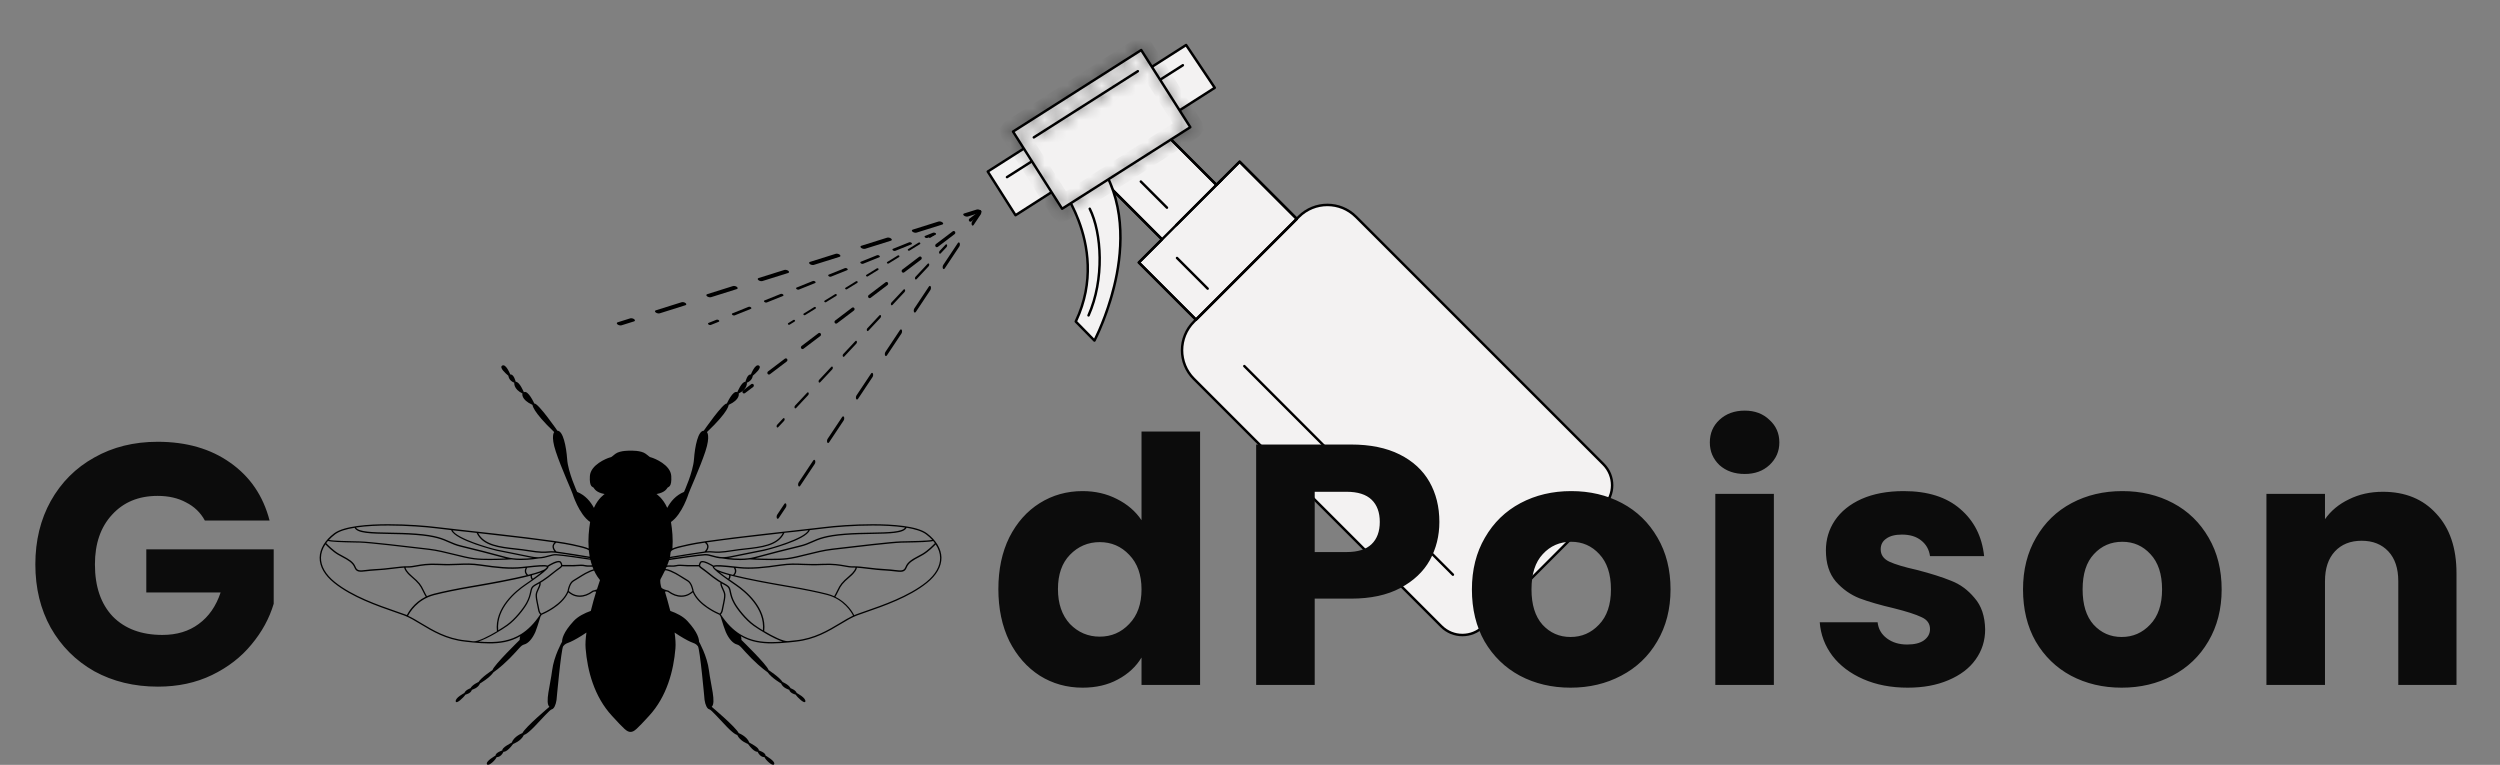 <svg width="219" height="67" viewBox="0 0 219 67" fill="none" xmlns="http://www.w3.org/2000/svg">
<rect x="0" y="0" width="219" height="67" fill="#808080" stroke="none"/>
<path d="M129.948 54.866L140.461 44.353C141.479 43.335 141.479 41.686 140.461 40.668L118.778 18.985C117.398 17.605 115.161 17.605 113.781 18.985L104.58 28.186C103.2 29.566 103.2 31.803 104.58 33.183L126.263 54.866C127.281 55.884 128.93 55.884 129.948 54.866Z" fill="#F3F2F2"/>
<path d="M140.538 44.43L130.025 54.943C128.966 56.001 127.244 56.001 126.186 54.943L104.503 33.26C103.083 31.84 103.083 29.529 104.503 28.109L113.704 18.908C115.124 17.488 117.435 17.488 118.855 18.908L140.538 40.591C141.596 41.65 141.596 43.372 140.538 44.43ZM104.657 28.263C103.322 29.598 103.321 31.771 104.657 33.106L126.34 54.789C127.313 55.763 128.897 55.763 129.871 54.789L140.384 44.276C141.358 43.302 141.358 41.719 140.384 40.745L118.701 19.062C117.366 17.727 115.193 17.727 113.858 19.062L104.657 28.263V28.263Z" fill="black"/>
<path d="M127.351 50.418C127.308 50.461 127.24 50.461 127.197 50.418L108.927 32.148C108.884 32.105 108.884 32.036 108.927 31.994C108.969 31.951 109.038 31.951 109.08 31.994L127.351 50.264C127.393 50.306 127.394 50.375 127.351 50.418Z" fill="black"/>
<path d="M105.951 25.124L110.719 20.356L100.595 10.232L95.827 15L105.951 25.124Z" fill="#F3F2F2"/>
<path d="M110.796 20.433L106.028 25.201C105.985 25.244 105.917 25.244 105.874 25.201L95.75 15.077C95.708 15.035 95.708 14.966 95.75 14.924L100.518 10.156C100.561 10.113 100.629 10.113 100.672 10.156L110.796 20.28C110.839 20.322 110.838 20.391 110.796 20.433ZM105.951 24.97L110.565 20.356L100.595 10.386L95.981 15L105.951 24.97Z" fill="black"/>
<path d="M102.302 18.269C102.26 18.311 102.191 18.311 102.148 18.269L99.861 15.981C99.818 15.939 99.818 15.87 99.861 15.827C99.904 15.785 99.972 15.785 100.015 15.827L102.302 18.115C102.345 18.157 102.345 18.226 102.302 18.269Z" fill="black"/>
<path d="M104.766 28L113.595 19.171L108.592 14.168L99.763 22.997L104.766 28Z" fill="#F3F2F2"/>
<path d="M113.672 19.248L104.843 28.077C104.8 28.12 104.731 28.12 104.689 28.077L99.686 23.074C99.643 23.032 99.643 22.963 99.686 22.92L108.515 14.091C108.557 14.049 108.626 14.049 108.669 14.091L113.672 19.095C113.714 19.137 113.714 19.206 113.672 19.248ZM104.766 27.846L113.441 19.171L108.592 14.322L99.917 22.998L104.766 27.846Z" fill="black"/>
<path d="M107.107 15.807L103.115 19.799C103.072 19.841 103.004 19.841 102.961 19.799C102.919 19.756 102.919 19.688 102.961 19.645L106.953 15.653C106.995 15.611 107.064 15.611 107.107 15.653C107.149 15.696 107.149 15.764 107.107 15.807Z" fill="black"/>
<path d="M113.672 19.248L104.843 28.077C104.8 28.12 104.732 28.12 104.689 28.077L99.686 23.074C99.643 23.031 99.643 22.963 99.686 22.92L101.64 20.967L95.75 15.078C95.708 15.035 95.708 14.966 95.75 14.924L100.518 10.156C100.561 10.113 100.629 10.113 100.672 10.156L106.561 16.045L108.515 14.092C108.557 14.049 108.626 14.049 108.668 14.092L113.671 19.095C113.714 19.137 113.714 19.206 113.672 19.248ZM104.766 27.846L113.441 19.171L108.592 14.322L106.639 16.276C106.596 16.319 106.528 16.319 106.485 16.276L100.595 10.386L95.981 15L101.871 20.89C101.913 20.932 101.913 21.001 101.871 21.043L99.917 22.997L104.766 27.846L104.766 27.846Z" fill="black"/>
<path d="M105.868 25.361C105.826 25.404 105.757 25.404 105.714 25.361L103.031 22.677C102.988 22.635 102.988 22.566 103.031 22.523C103.073 22.481 103.142 22.481 103.184 22.523L105.868 25.207C105.911 25.25 105.911 25.318 105.868 25.361Z" fill="black"/>
<path d="M92.324 15.524C92.324 15.524 97.453 21.436 94.236 28.167L95.873 29.834C95.873 29.834 101.197 19.806 95.58 13.341L92.324 15.524Z" fill="#F3F2F2"/>
<path d="M95.95 29.911C95.934 29.928 95.912 29.938 95.888 29.942C95.854 29.947 95.82 29.935 95.795 29.91L94.159 28.243C94.127 28.21 94.118 28.161 94.138 28.12C95.782 24.68 95.181 21.462 94.388 19.367C93.525 17.09 92.255 15.61 92.242 15.595C92.222 15.572 92.213 15.54 92.217 15.51C92.221 15.479 92.238 15.451 92.264 15.434L95.52 13.251C95.566 13.22 95.627 13.228 95.663 13.27C98.593 16.642 98.519 20.984 97.941 24.032C97.316 27.326 95.983 29.86 95.97 29.885C95.964 29.895 95.957 29.904 95.95 29.911ZM94.367 28.145L95.844 29.65C96.122 29.089 97.189 26.822 97.727 23.986C98.29 21.009 98.368 16.78 95.56 13.486L92.484 15.548C92.778 15.912 93.836 17.301 94.588 19.283C95.393 21.404 96.004 24.659 94.367 28.145Z" fill="black"/>
<path d="M95.432 27.707C95.401 27.738 95.353 27.748 95.311 27.729C95.256 27.705 95.231 27.641 95.256 27.586C96.651 24.462 96.406 20.428 95.363 18.333C95.336 18.279 95.358 18.214 95.412 18.187C95.466 18.16 95.531 18.182 95.558 18.236C96.624 20.376 96.876 24.492 95.455 27.674C95.448 27.686 95.441 27.697 95.432 27.707Z" fill="black"/>
<path d="M88.96 18.852L106.413 7.69L103.903 3.943L86.528 15.029L88.96 18.852Z" fill="#F3F2F2"/>
<path d="M106.49 7.767C106.484 7.773 106.478 7.778 106.472 7.782L89.019 18.945C88.995 18.96 88.965 18.965 88.937 18.959C88.909 18.953 88.884 18.935 88.869 18.911L86.436 15.087C86.405 15.036 86.42 14.97 86.47 14.937L103.845 3.851C103.895 3.819 103.962 3.833 103.995 3.882L106.504 7.629C106.52 7.654 106.526 7.683 106.52 7.712C106.515 7.733 106.505 7.752 106.49 7.767ZM88.993 18.702L106.26 7.658L103.872 4.092L86.678 15.062L88.993 18.702Z" fill="black"/>
<path d="M103.696 5.793C103.69 5.798 103.684 5.803 103.677 5.808L88.271 15.609C88.22 15.642 88.153 15.627 88.12 15.575C88.088 15.524 88.104 15.458 88.154 15.425L103.56 5.624C103.611 5.591 103.679 5.607 103.711 5.658C103.739 5.702 103.731 5.758 103.696 5.793Z" fill="black"/>
<path d="M93.034 18.283L104.264 11.14L99.965 4.381L88.735 11.525L93.034 18.283Z" fill="#F3F2F2"/>
<mask id="path-19-inside-1_108_816" fill="white">
<path d="M104.347 11.219C104.341 11.225 104.335 11.23 104.328 11.234L93.099 18.378C93.075 18.393 93.045 18.398 93.017 18.392C92.989 18.386 92.964 18.369 92.949 18.344L88.65 11.586C88.634 11.562 88.629 11.532 88.635 11.504C88.641 11.476 88.659 11.451 88.683 11.436L99.912 4.292C99.963 4.26 100.03 4.275 100.062 4.326L104.362 11.084C104.39 11.128 104.382 11.184 104.347 11.219ZM93.074 18.136L104.119 11.109L99.936 4.535L88.891 11.562L93.074 18.136Z"/>
</mask>
<path d="M104.347 11.219C104.341 11.225 104.335 11.23 104.328 11.234L93.099 18.378C93.075 18.393 93.045 18.398 93.017 18.392C92.989 18.386 92.964 18.369 92.949 18.344L88.65 11.586C88.634 11.562 88.629 11.532 88.635 11.504C88.641 11.476 88.659 11.451 88.683 11.436L99.912 4.292C99.963 4.26 100.03 4.275 100.062 4.326L104.362 11.084C104.39 11.128 104.382 11.184 104.347 11.219ZM93.074 18.136L104.119 11.109L99.936 4.535L88.891 11.562L93.074 18.136Z" fill="black"/>
<path d="M104.328 11.234L104.865 12.078L104.879 12.069L104.893 12.06L104.328 11.234ZM93.099 18.378L93.631 19.224L93.636 19.222L93.099 18.378ZM93.017 18.392L93.237 17.417L93.017 18.392ZM92.949 18.344L93.796 17.812L93.793 17.808L92.949 18.344ZM88.65 11.586L87.803 12.118L87.806 12.123L88.65 11.586ZM88.683 11.436L89.215 12.282L89.22 12.279L88.683 11.436ZM99.912 4.292L100.449 5.136L100.452 5.134L99.912 4.292ZM100.062 4.326L99.216 4.859L99.219 4.862L100.062 4.326ZM104.362 11.084L105.206 10.548L105.205 10.547L104.362 11.084ZM93.074 18.136L92.23 18.673L92.767 19.516L93.611 18.98L93.074 18.136ZM104.119 11.109L104.656 11.953L105.5 11.416L104.963 10.572L104.119 11.109ZM99.936 4.535L100.78 3.998L100.243 3.154L99.4 3.691L99.936 4.535ZM88.891 11.562L88.355 10.718L87.511 11.255L88.048 12.098L88.891 11.562ZM103.64 10.512C103.692 10.46 103.738 10.426 103.763 10.409L104.893 12.06C104.931 12.033 104.991 11.989 105.054 11.926L103.64 10.512ZM103.791 10.39L92.562 17.534L93.636 19.222L104.865 12.078L103.791 10.39ZM92.567 17.531C92.762 17.409 93.002 17.364 93.237 17.417L92.797 19.368C93.088 19.433 93.387 19.378 93.631 19.224L92.567 17.531ZM93.237 17.417C93.461 17.467 93.665 17.605 93.796 17.812L92.102 18.877C92.263 19.133 92.517 19.305 92.797 19.368L93.237 17.417ZM93.793 17.808L89.493 11.049L87.806 12.123L92.105 18.881L93.793 17.808ZM89.496 11.054C89.619 11.249 89.664 11.489 89.611 11.723L87.66 11.284C87.594 11.575 87.649 11.874 87.803 12.118L89.496 11.054ZM89.611 11.723C89.56 11.948 89.423 12.152 89.215 12.282L88.151 10.589C87.895 10.75 87.723 11.004 87.66 11.284L89.611 11.723ZM89.22 12.279L100.449 5.136L99.375 3.448L88.146 10.592L89.22 12.279ZM100.452 5.134C100.034 5.402 99.48 5.277 99.216 4.859L100.908 3.792C100.581 3.272 99.891 3.117 99.372 3.45L100.452 5.134ZM99.219 4.862L103.518 11.621L105.205 10.547L100.906 3.789L99.219 4.862ZM103.517 11.62C103.287 11.257 103.354 10.798 103.64 10.512L105.054 11.926C105.41 11.57 105.493 10.999 105.206 10.548L103.517 11.62ZM93.611 18.98L104.656 11.953L103.582 10.265L92.537 17.292L93.611 18.98ZM104.963 10.572L100.78 3.998L99.093 5.071L103.275 11.646L104.963 10.572ZM99.4 3.691L88.355 10.718L89.428 12.405L100.473 5.378L99.4 3.691ZM88.048 12.098L92.23 18.673L93.918 17.599L89.735 11.025L88.048 12.098Z" fill="black" mask="url(#path-19-inside-1_108_816)"/>
<mask id="path-21-inside-2_108_816" fill="white">
<path d="M99.753 6.313C99.748 6.319 99.741 6.324 99.735 6.328L90.62 12.127C90.57 12.159 90.502 12.145 90.47 12.094C90.438 12.042 90.454 11.976 90.504 11.943L99.618 6.144C99.669 6.112 99.736 6.127 99.768 6.178C99.796 6.222 99.788 6.278 99.753 6.313Z"/>
</mask>
<path d="M99.753 6.313C99.748 6.319 99.741 6.324 99.735 6.328L90.62 12.127C90.57 12.159 90.502 12.145 90.47 12.094C90.438 12.042 90.454 11.976 90.504 11.943L99.618 6.144C99.669 6.112 99.736 6.127 99.768 6.178C99.796 6.222 99.788 6.278 99.753 6.313Z" fill="black"/>
<path d="M99.735 6.328L100.808 8.016L100.836 7.998L100.864 7.979L99.735 6.328ZM90.62 12.127L89.547 10.44L89.541 10.444L90.62 12.127ZM90.504 11.943L89.43 10.256L89.413 10.266L89.397 10.277L90.504 11.943ZM99.618 6.144L100.692 7.832L100.698 7.828L99.618 6.144ZM99.768 6.178L98.076 7.244L98.078 7.246L99.768 6.178ZM98.339 4.899C98.449 4.789 98.548 4.717 98.605 4.678L100.864 7.979C100.934 7.931 101.047 7.848 101.167 7.728L98.339 4.899ZM98.661 4.641L89.547 10.44L91.694 13.815L100.808 8.016L98.661 4.641ZM89.541 10.444C90.426 9.876 91.603 10.14 92.162 11.027L88.778 13.16C89.402 14.149 90.713 14.444 91.7 13.81L89.541 10.444ZM92.162 11.027C92.734 11.935 92.424 13.068 91.61 13.609L89.397 10.277C88.483 10.884 88.141 12.15 88.778 13.16L92.162 11.027ZM91.577 13.631L100.692 7.832L98.544 4.457L89.43 10.256L91.577 13.631ZM100.698 7.828C99.812 8.396 98.635 8.132 98.076 7.244L101.46 5.112C100.837 4.122 99.525 3.828 98.538 4.461L100.698 7.828ZM98.078 7.246C97.596 6.484 97.726 5.512 98.339 4.899L101.167 7.728C101.851 7.044 101.996 5.959 101.459 5.109L98.078 7.246Z" fill="black" mask="url(#path-21-inside-2_108_816)"/>
<path d="M55.619 28.087C55.611 28.116 55.586 28.139 55.542 28.153L54.449 28.496C54.348 28.528 54.191 28.495 54.098 28.422C54.005 28.349 54.011 28.264 54.111 28.232L55.204 27.889C55.305 27.858 55.462 27.891 55.555 27.964C55.608 28.006 55.629 28.05 55.619 28.087Z" fill="black"/>
<path d="M82.622 19.604C82.614 19.633 82.588 19.657 82.545 19.67L80.295 20.377C80.195 20.409 80.037 20.376 79.944 20.303C79.851 20.23 79.858 20.145 79.958 20.114L82.208 19.407C82.309 19.375 82.466 19.408 82.559 19.481C82.611 19.522 82.632 19.567 82.622 19.604ZM78.121 21.019C78.114 21.047 78.088 21.071 78.044 21.085L75.794 21.792C75.693 21.823 75.536 21.79 75.443 21.717C75.35 21.644 75.355 21.56 75.457 21.528L77.708 20.821C77.809 20.789 77.966 20.822 78.059 20.896C78.11 20.936 78.132 20.981 78.121 21.019ZM73.62 22.432C73.612 22.46 73.587 22.484 73.543 22.498L71.292 23.205C71.192 23.237 71.035 23.203 70.942 23.13C70.849 23.057 70.854 22.973 70.956 22.941L73.207 22.234C73.307 22.203 73.465 22.236 73.557 22.309C73.61 22.35 73.63 22.395 73.62 22.432ZM69.12 23.846C69.112 23.875 69.086 23.898 69.043 23.912L66.792 24.619C66.691 24.651 66.534 24.618 66.441 24.544C66.348 24.471 66.354 24.387 66.456 24.355L68.706 23.648C68.807 23.617 68.964 23.65 69.057 23.723C69.109 23.764 69.13 23.809 69.12 23.846ZM64.619 25.259C64.612 25.288 64.586 25.311 64.543 25.325L62.292 26.032C62.191 26.064 62.034 26.031 61.941 25.958C61.848 25.885 61.854 25.8 61.954 25.768L64.204 25.061C64.305 25.03 64.462 25.063 64.555 25.136C64.608 25.178 64.629 25.223 64.619 25.259ZM60.119 26.674C60.111 26.702 60.086 26.726 60.042 26.739L57.793 27.447C57.692 27.478 57.535 27.445 57.442 27.372C57.349 27.299 57.354 27.214 57.455 27.183L59.706 26.476C59.806 26.444 59.963 26.477 60.056 26.55C60.108 26.591 60.129 26.637 60.119 26.674Z" fill="black"/>
<path d="M85.966 18.555C85.958 18.583 85.932 18.607 85.889 18.621L84.796 18.964C84.695 18.996 84.538 18.962 84.445 18.889C84.352 18.816 84.357 18.732 84.459 18.7L85.552 18.357C85.653 18.325 85.81 18.358 85.903 18.432C85.955 18.472 85.976 18.517 85.966 18.555Z" fill="black"/>
<path d="M68.884 44.327C68.875 44.375 68.859 44.421 68.834 44.458L68.219 45.383C68.162 45.468 68.087 45.469 68.051 45.385C68.015 45.301 68.031 45.163 68.088 45.078L68.703 44.154C68.76 44.068 68.835 44.067 68.871 44.151C68.891 44.2 68.895 44.264 68.884 44.327Z" fill="black"/>
<path d="M84.08 21.472C84.072 21.52 84.055 21.566 84.03 21.603L82.764 23.508C82.707 23.593 82.632 23.594 82.596 23.51C82.56 23.426 82.577 23.289 82.633 23.203L83.9 21.299C83.957 21.213 84.032 21.212 84.068 21.297C84.088 21.344 84.091 21.409 84.08 21.472ZM81.547 25.281C81.539 25.33 81.522 25.376 81.497 25.414L80.231 27.319C80.174 27.404 80.099 27.405 80.063 27.32C80.027 27.235 80.043 27.099 80.101 27.013L81.367 25.108C81.424 25.023 81.499 25.022 81.535 25.107C81.555 25.154 81.559 25.218 81.547 25.281ZM79.014 29.09C79.006 29.138 78.989 29.184 78.964 29.222L77.698 31.127C77.641 31.212 77.566 31.213 77.53 31.128C77.494 31.044 77.51 30.908 77.568 30.822L78.834 28.917C78.891 28.832 78.966 28.831 79.002 28.916C79.022 28.963 79.025 29.027 79.014 29.09ZM76.482 32.9C76.473 32.948 76.456 32.994 76.432 33.032L75.165 34.937C75.108 35.022 75.033 35.023 74.997 34.938C74.961 34.854 74.978 34.717 75.035 34.631L76.302 32.726C76.358 32.641 76.433 32.64 76.469 32.725C76.489 32.772 76.493 32.837 76.482 32.9ZM73.949 36.708C73.941 36.757 73.924 36.803 73.899 36.84L72.633 38.744C72.576 38.83 72.501 38.831 72.465 38.747C72.429 38.662 72.445 38.525 72.502 38.44L73.768 36.535C73.825 36.45 73.9 36.449 73.936 36.533C73.957 36.582 73.96 36.646 73.949 36.708ZM71.416 40.518C71.408 40.566 71.391 40.612 71.366 40.649L70.1 42.554C70.044 42.639 69.969 42.64 69.933 42.556C69.897 42.472 69.913 42.335 69.97 42.249L71.236 40.345C71.293 40.26 71.368 40.258 71.404 40.343C71.424 40.39 71.427 40.455 71.416 40.518Z" fill="black"/>
<path d="M85.962 18.642C85.953 18.691 85.936 18.737 85.912 18.775L85.297 19.7C85.24 19.785 85.165 19.786 85.129 19.701C85.093 19.617 85.109 19.48 85.167 19.394L85.782 18.469C85.838 18.384 85.914 18.383 85.95 18.468C85.969 18.515 85.973 18.58 85.962 18.642Z" fill="black"/>
<path d="M66.033 33.812C66.024 33.846 66.005 33.875 65.977 33.897L65.263 34.438C65.197 34.488 65.106 34.474 65.06 34.407C65.014 34.339 65.03 34.244 65.096 34.194L65.81 33.652C65.876 33.602 65.967 33.617 66.013 33.684C66.038 33.723 66.045 33.77 66.033 33.812Z" fill="black"/>
<path d="M83.681 20.425C83.672 20.458 83.653 20.488 83.624 20.51L82.154 21.626C82.088 21.675 81.998 21.661 81.952 21.594C81.906 21.526 81.922 21.431 81.987 21.381L83.458 20.265C83.524 20.215 83.615 20.23 83.661 20.297C83.686 20.335 83.692 20.383 83.681 20.425ZM80.739 22.657C80.731 22.69 80.712 22.72 80.683 22.742L79.212 23.858C79.146 23.907 79.056 23.893 79.01 23.825C78.964 23.758 78.98 23.663 79.046 23.613L80.517 22.497C80.583 22.447 80.674 22.461 80.719 22.529C80.745 22.567 80.751 22.613 80.739 22.657ZM77.798 24.887C77.789 24.921 77.77 24.95 77.741 24.973L76.27 26.088C76.205 26.138 76.114 26.124 76.068 26.056C76.022 25.988 76.038 25.894 76.105 25.843L77.575 24.728C77.641 24.678 77.732 24.692 77.778 24.76C77.803 24.798 77.809 24.845 77.798 24.887ZM74.856 27.119C74.848 27.152 74.829 27.182 74.8 27.204L73.329 28.32C73.263 28.37 73.173 28.356 73.127 28.288C73.081 28.22 73.097 28.125 73.163 28.075L74.634 26.959C74.7 26.909 74.791 26.923 74.836 26.992C74.862 27.029 74.868 27.076 74.856 27.119ZM71.915 29.35C71.907 29.383 71.888 29.413 71.859 29.434L70.388 30.55C70.323 30.6 70.232 30.586 70.186 30.518C70.14 30.451 70.156 30.355 70.222 30.306L71.692 29.19C71.758 29.14 71.848 29.154 71.894 29.221C71.921 29.261 71.927 29.307 71.915 29.35ZM68.974 31.581C68.965 31.615 68.946 31.644 68.918 31.666L67.448 32.782C67.382 32.832 67.291 32.818 67.245 32.75C67.199 32.683 67.215 32.587 67.281 32.537L68.752 31.422C68.818 31.372 68.908 31.386 68.954 31.453C68.98 31.491 68.986 31.539 68.974 31.581Z" fill="black"/>
<path d="M85.866 18.768C85.857 18.801 85.838 18.831 85.81 18.853L85.095 19.395C85.029 19.445 84.939 19.43 84.893 19.362C84.847 19.295 84.863 19.2 84.929 19.15L85.644 18.608C85.709 18.558 85.8 18.572 85.846 18.64C85.871 18.678 85.877 18.725 85.866 18.768Z" fill="black"/>
<path d="M68.729 36.789C68.721 36.82 68.706 36.848 68.686 36.87L68.173 37.418C68.126 37.469 68.067 37.462 68.041 37.404C68.016 37.346 68.033 37.257 68.081 37.207L68.593 36.658C68.64 36.608 68.699 36.614 68.725 36.673C68.739 36.706 68.74 36.749 68.729 36.789Z" fill="black"/>
<path d="M81.394 23.242C81.386 23.273 81.371 23.301 81.351 23.323L80.296 24.452C80.249 24.503 80.189 24.497 80.164 24.438C80.138 24.38 80.156 24.291 80.203 24.241L81.259 23.112C81.306 23.061 81.365 23.067 81.391 23.126C81.404 23.159 81.405 23.202 81.394 23.242ZM79.284 25.5C79.275 25.531 79.26 25.559 79.24 25.582L78.184 26.711C78.137 26.761 78.078 26.755 78.053 26.696C78.027 26.638 78.044 26.55 78.092 26.499L79.148 25.37C79.195 25.319 79.254 25.326 79.279 25.385C79.294 25.417 79.294 25.459 79.284 25.5ZM77.172 27.757C77.164 27.788 77.149 27.817 77.129 27.839L76.073 28.968C76.026 29.019 75.967 29.013 75.942 28.953C75.916 28.895 75.933 28.807 75.981 28.756L77.037 27.627C77.084 27.577 77.143 27.583 77.168 27.642C77.183 27.675 77.183 27.717 77.172 27.757ZM75.061 30.015C75.053 30.046 75.038 30.075 75.018 30.098L73.962 31.227C73.915 31.277 73.856 31.271 73.831 31.212C73.805 31.153 73.822 31.065 73.87 31.014L74.926 29.885C74.973 29.835 75.032 29.841 75.057 29.9C75.072 29.933 75.072 29.976 75.061 30.015ZM72.951 32.273C72.942 32.304 72.928 32.333 72.907 32.355L71.852 33.483C71.804 33.534 71.745 33.528 71.72 33.469C71.694 33.411 71.712 33.322 71.759 33.272L72.814 32.143C72.861 32.092 72.92 32.099 72.946 32.157C72.96 32.191 72.961 32.233 72.951 32.273ZM70.84 34.531C70.831 34.562 70.817 34.591 70.796 34.613L69.741 35.742C69.694 35.792 69.635 35.786 69.609 35.728C69.584 35.669 69.601 35.581 69.648 35.53L70.704 34.401C70.751 34.351 70.81 34.357 70.836 34.415C70.85 34.448 70.85 34.491 70.84 34.531Z" fill="black"/>
<path d="M82.963 21.564C82.955 21.595 82.94 21.624 82.919 21.646L82.407 22.194C82.359 22.245 82.3 22.238 82.275 22.179C82.25 22.121 82.267 22.033 82.315 21.982L82.827 21.434C82.875 21.384 82.934 21.39 82.959 21.449C82.973 21.481 82.974 21.524 82.963 21.564Z" fill="black"/>
<path d="M63.007 28.14C63.002 28.161 62.985 28.178 62.958 28.189L62.275 28.464C62.212 28.489 62.116 28.47 62.061 28.42C62.005 28.371 62.011 28.31 62.074 28.285L62.757 28.011C62.82 27.985 62.916 28.005 62.971 28.054C63.003 28.082 63.014 28.114 63.007 28.14Z" fill="black"/>
<path d="M79.885 21.358C79.879 21.379 79.863 21.396 79.836 21.407L78.43 21.973C78.367 21.998 78.271 21.978 78.216 21.929C78.16 21.88 78.167 21.819 78.229 21.794L79.636 21.229C79.698 21.203 79.794 21.223 79.85 21.272C79.88 21.3 79.892 21.331 79.885 21.358ZM77.072 22.489C77.067 22.509 77.05 22.527 77.023 22.538L75.616 23.103C75.553 23.129 75.457 23.109 75.402 23.06C75.347 23.01 75.352 22.95 75.416 22.925L76.823 22.359C76.886 22.334 76.981 22.353 77.037 22.403C77.068 22.43 77.079 22.462 77.072 22.489ZM74.259 23.619C74.253 23.639 74.237 23.657 74.209 23.668L72.802 24.233C72.74 24.259 72.644 24.239 72.588 24.19C72.533 24.14 72.539 24.08 72.602 24.055L74.009 23.489C74.072 23.464 74.168 23.483 74.223 23.533C74.255 23.561 74.266 23.592 74.259 23.619ZM71.446 24.749C71.44 24.77 71.424 24.787 71.396 24.799L69.99 25.364C69.927 25.389 69.831 25.37 69.775 25.32C69.72 25.271 69.726 25.211 69.789 25.185L71.196 24.62C71.259 24.595 71.355 24.614 71.41 24.664C71.441 24.691 71.453 24.723 71.446 24.749ZM68.633 25.88C68.627 25.9 68.611 25.918 68.584 25.929L67.177 26.494C67.114 26.519 67.018 26.5 66.963 26.45C66.907 26.401 66.913 26.34 66.976 26.315L68.382 25.75C68.445 25.725 68.541 25.744 68.596 25.793C68.628 25.822 68.64 25.853 68.633 25.88ZM65.82 27.01C65.814 27.031 65.798 27.048 65.771 27.059L64.365 27.625C64.302 27.65 64.206 27.631 64.15 27.581C64.095 27.532 64.101 27.471 64.164 27.446L65.57 26.881C65.633 26.855 65.729 26.875 65.785 26.924C65.815 26.952 65.827 26.984 65.82 27.01Z" fill="black"/>
<path d="M81.975 20.518C81.97 20.539 81.953 20.556 81.926 20.567L81.243 20.842C81.18 20.867 81.084 20.848 81.029 20.798C80.973 20.749 80.979 20.689 81.043 20.663L81.726 20.389C81.789 20.363 81.885 20.383 81.94 20.433C81.971 20.46 81.982 20.491 81.975 20.518Z" fill="black"/>
<path d="M69.647 28.122C69.643 28.14 69.631 28.155 69.614 28.166L69.169 28.441C69.129 28.466 69.07 28.456 69.038 28.417C69.007 28.379 69.014 28.328 69.055 28.303L69.499 28.029C69.54 28.003 69.599 28.014 69.63 28.052C69.648 28.073 69.653 28.099 69.647 28.122Z" fill="black"/>
<path d="M80.62 21.345C80.615 21.362 80.604 21.378 80.586 21.389L79.672 21.954C79.631 21.979 79.572 21.969 79.541 21.931C79.509 21.893 79.517 21.841 79.558 21.816L80.472 21.251C80.513 21.226 80.572 21.236 80.603 21.274C80.621 21.296 80.626 21.322 80.62 21.345ZM78.791 22.474C78.786 22.492 78.775 22.508 78.757 22.519L77.843 23.084C77.802 23.109 77.743 23.099 77.712 23.061C77.68 23.022 77.688 22.971 77.729 22.946L78.644 22.381C78.684 22.356 78.743 22.366 78.775 22.404C78.792 22.426 78.797 22.451 78.791 22.474ZM76.962 23.604C76.957 23.621 76.946 23.637 76.928 23.648L76.014 24.213C75.973 24.238 75.914 24.228 75.883 24.19C75.851 24.152 75.859 24.101 75.9 24.075L76.814 23.51C76.855 23.485 76.914 23.495 76.945 23.534C76.963 23.555 76.968 23.581 76.962 23.604ZM75.133 24.733C75.129 24.751 75.117 24.767 75.1 24.778L74.185 25.343C74.144 25.368 74.085 25.358 74.054 25.32C74.022 25.282 74.03 25.23 74.071 25.205L74.986 24.64C75.026 24.615 75.085 24.625 75.117 24.663C75.134 24.685 75.139 24.711 75.133 24.733ZM73.305 25.863C73.3 25.881 73.289 25.896 73.271 25.907L72.356 26.472C72.315 26.497 72.257 26.487 72.225 26.449C72.194 26.411 72.201 26.36 72.242 26.334L73.156 25.769C73.197 25.744 73.256 25.754 73.287 25.792C73.305 25.814 73.311 25.84 73.305 25.863ZM71.476 26.993C71.471 27.01 71.46 27.026 71.442 27.037L70.528 27.602C70.487 27.627 70.428 27.617 70.397 27.579C70.365 27.541 70.373 27.489 70.414 27.464L71.328 26.899C71.369 26.874 71.428 26.884 71.459 26.922C71.477 26.944 71.482 26.97 71.476 26.993Z" fill="black"/>
<path d="M81.979 20.505C81.974 20.523 81.963 20.539 81.945 20.55L81.501 20.824C81.46 20.85 81.401 20.839 81.37 20.801C81.338 20.763 81.345 20.712 81.387 20.686L81.831 20.412C81.872 20.387 81.931 20.397 81.962 20.436C81.98 20.457 81.985 20.483 81.979 20.505Z" fill="black"/>
<path d="M17.946 45.6C17.566 44.9 17.016 44.37 16.296 44.01C15.596 43.63 14.766 43.44 13.806 43.44C12.146 43.44 10.816 43.99 9.816 45.09C8.816 46.17 8.316 47.62 8.316 49.44C8.316 51.38 8.836 52.9 9.876 54C10.936 55.08 12.386 55.62 14.226 55.62C15.486 55.62 16.546 55.3 17.406 54.66C18.286 54.02 18.926 53.1 19.326 51.9H12.816V48.12H23.976V52.89C23.596 54.17 22.946 55.36 22.026 56.46C21.126 57.56 19.976 58.45 18.576 59.13C17.176 59.81 15.596 60.15 13.836 60.15C11.756 60.15 9.896 59.7 8.256 58.8C6.636 57.88 5.366 56.61 4.446 54.99C3.546 53.37 3.096 51.52 3.096 49.44C3.096 47.36 3.546 45.51 4.446 43.89C5.366 42.25 6.636 40.98 8.256 40.08C9.876 39.16 11.726 38.7 13.806 38.7C16.326 38.7 18.446 39.31 20.166 40.53C21.906 41.75 23.056 43.44 23.616 45.6H17.946ZM87.457 51.6C87.457 49.88 87.777 48.37 88.417 47.07C89.077 45.77 89.967 44.77 91.087 44.07C92.207 43.37 93.457 43.02 94.837 43.02C95.937 43.02 96.937 43.25 97.837 43.71C98.757 44.17 99.477 44.79 99.997 45.57V37.8H105.127V60H99.997V57.6C99.517 58.4 98.827 59.04 97.927 59.52C97.047 60 96.017 60.24 94.837 60.24C93.457 60.24 92.207 59.89 91.087 59.19C89.967 58.47 89.077 57.46 88.417 56.16C87.777 54.84 87.457 53.32 87.457 51.6ZM99.997 51.63C99.997 50.35 99.637 49.34 98.917 48.6C98.217 47.86 97.357 47.49 96.337 47.49C95.317 47.49 94.447 47.86 93.727 48.6C93.027 49.32 92.677 50.32 92.677 51.6C92.677 52.88 93.027 53.9 93.727 54.66C94.447 55.4 95.317 55.77 96.337 55.77C97.357 55.77 98.217 55.4 98.917 54.66C99.637 53.92 99.997 52.91 99.997 51.63ZM126.089 45.72C126.089 46.94 125.809 48.06 125.249 49.08C124.689 50.08 123.829 50.89 122.669 51.51C121.509 52.13 120.069 52.44 118.349 52.44H115.169V60H110.039V38.94H118.349C120.029 38.94 121.449 39.23 122.609 39.81C123.769 40.39 124.639 41.19 125.219 42.21C125.799 43.23 126.089 44.4 126.089 45.72ZM117.959 48.36C118.939 48.36 119.669 48.13 120.149 47.67C120.629 47.21 120.869 46.56 120.869 45.72C120.869 44.88 120.629 44.23 120.149 43.77C119.669 43.31 118.939 43.08 117.959 43.08H115.169V48.36H117.959ZM137.579 60.24C135.939 60.24 134.459 59.89 133.139 59.19C131.839 58.49 130.809 57.49 130.049 56.19C129.309 54.89 128.939 53.37 128.939 51.63C128.939 49.91 129.319 48.4 130.079 47.1C130.839 45.78 131.879 44.77 133.199 44.07C134.519 43.37 135.999 43.02 137.639 43.02C139.279 43.02 140.759 43.37 142.079 44.07C143.399 44.77 144.439 45.78 145.199 47.1C145.959 48.4 146.339 49.91 146.339 51.63C146.339 53.35 145.949 54.87 145.169 56.19C144.409 57.49 143.359 58.49 142.019 59.19C140.699 59.89 139.219 60.24 137.579 60.24ZM137.579 55.8C138.559 55.8 139.389 55.44 140.069 54.72C140.769 54 141.119 52.97 141.119 51.63C141.119 50.29 140.779 49.26 140.099 48.54C139.439 47.82 138.619 47.46 137.639 47.46C136.639 47.46 135.809 47.82 135.149 48.54C134.489 49.24 134.159 50.27 134.159 51.63C134.159 52.97 134.479 54 135.119 54.72C135.779 55.44 136.599 55.8 137.579 55.8ZM152.841 41.52C151.941 41.52 151.201 41.26 150.621 40.74C150.061 40.2 149.781 39.54 149.781 38.76C149.781 37.96 150.061 37.3 150.621 36.78C151.201 36.24 151.941 35.97 152.841 35.97C153.721 35.97 154.441 36.24 155.001 36.78C155.581 37.3 155.871 37.96 155.871 38.76C155.871 39.54 155.581 40.2 155.001 40.74C154.441 41.26 153.721 41.52 152.841 41.52ZM155.391 43.26V60H150.261V43.26H155.391ZM167.119 60.24C165.659 60.24 164.359 59.99 163.219 59.49C162.079 58.99 161.179 58.31 160.519 57.45C159.859 56.57 159.489 55.59 159.409 54.51H164.479C164.539 55.09 164.809 55.56 165.289 55.92C165.769 56.28 166.359 56.46 167.059 56.46C167.699 56.46 168.189 56.34 168.529 56.1C168.889 55.84 169.069 55.51 169.069 55.11C169.069 54.63 168.819 54.28 168.319 54.06C167.819 53.82 167.009 53.56 165.889 53.28C164.689 53 163.689 52.71 162.889 52.41C162.089 52.09 161.399 51.6 160.819 50.94C160.239 50.26 159.949 49.35 159.949 48.21C159.949 47.25 160.209 46.38 160.729 45.6C161.269 44.8 162.049 44.17 163.069 43.71C164.109 43.25 165.339 43.02 166.759 43.02C168.859 43.02 170.509 43.54 171.709 44.58C172.929 45.62 173.629 47 173.809 48.72H169.069C168.989 48.14 168.729 47.68 168.289 47.34C167.869 47 167.309 46.83 166.609 46.83C166.009 46.83 165.549 46.95 165.229 47.19C164.909 47.41 164.749 47.72 164.749 48.12C164.749 48.6 164.999 48.96 165.499 49.2C166.019 49.44 166.819 49.68 167.899 49.92C169.139 50.24 170.149 50.56 170.929 50.88C171.709 51.18 172.389 51.68 172.969 52.38C173.569 53.06 173.879 53.98 173.899 55.14C173.899 56.12 173.619 57 173.059 57.78C172.519 58.54 171.729 59.14 170.689 59.58C169.669 60.02 168.479 60.24 167.119 60.24ZM185.857 60.24C184.217 60.24 182.737 59.89 181.417 59.19C180.117 58.49 179.087 57.49 178.327 56.19C177.587 54.89 177.217 53.37 177.217 51.63C177.217 49.91 177.597 48.4 178.357 47.1C179.117 45.78 180.157 44.77 181.477 44.07C182.797 43.37 184.277 43.02 185.917 43.02C187.557 43.02 189.037 43.37 190.357 44.07C191.677 44.77 192.717 45.78 193.477 47.1C194.237 48.4 194.617 49.91 194.617 51.63C194.617 53.35 194.227 54.87 193.447 56.19C192.687 57.49 191.637 58.49 190.297 59.19C188.977 59.89 187.497 60.24 185.857 60.24ZM185.857 55.8C186.837 55.8 187.667 55.44 188.347 54.72C189.047 54 189.397 52.97 189.397 51.63C189.397 50.29 189.057 49.26 188.377 48.54C187.717 47.82 186.897 47.46 185.917 47.46C184.917 47.46 184.087 47.82 183.427 48.54C182.767 49.24 182.437 50.27 182.437 51.63C182.437 52.97 182.757 54 183.397 54.72C184.057 55.44 184.877 55.8 185.857 55.8ZM208.739 43.08C210.699 43.08 212.259 43.72 213.419 45C214.599 46.26 215.189 48 215.189 50.22V60H210.089V50.91C210.089 49.79 209.799 48.92 209.219 48.3C208.639 47.68 207.859 47.37 206.879 47.37C205.899 47.37 205.119 47.68 204.539 48.3C203.959 48.92 203.669 49.79 203.669 50.91V60H198.539V43.26H203.669V45.48C204.189 44.74 204.889 44.16 205.769 43.74C206.649 43.3 207.639 43.08 208.739 43.08Z" fill="#0C0C0C"/>
<path d="M81.205 46.719C80.333 46.059 78.138 45.919 76.45 45.919C74.787 45.919 73.162 46.047 72.196 46.17C71.622 46.242 70.644 46.349 69.512 46.476C66.28 46.838 61.856 47.327 60.334 47.659C59.581 47.82 59.147 47.927 58.905 48.05C58.968 47.221 58.888 46.404 58.777 45.728C59.768 45.043 60.317 43.248 60.317 43.248C60.338 43.129 61.329 40.943 61.788 39.556C62.248 38.17 61.929 37.851 61.929 37.851C63.877 36.005 63.826 35.469 63.826 35.469C64.876 34.992 64.71 34.469 64.71 34.469C65.514 34.074 65.425 33.525 65.425 33.525C65.923 33.334 65.94 32.917 65.94 32.917C66.178 32.717 66.756 32.211 66.493 32.032C66.156 31.811 65.778 32.806 65.778 32.806C65.459 32.747 65.302 33.444 65.302 33.444C64.966 33.423 64.587 34.359 64.587 34.359C64.209 34.142 63.673 35.35 63.673 35.35C63.354 35.269 61.648 37.731 61.648 37.731C61.15 37.731 60.874 39.101 60.793 40.232C60.712 41.364 59.921 43.091 59.921 43.091C59.202 43.384 58.743 43.941 58.45 44.49C58.071 43.635 57.51 43.278 57.51 43.278C58.284 43.142 58.411 42.793 58.484 42.712C58.552 42.631 58.862 42.691 58.803 41.7C58.743 40.709 57.322 40.152 57.084 40.084C56.846 40.011 56.986 40.071 56.57 39.756C56.153 39.437 55.238 39.48 55.238 39.48C55.238 39.48 54.324 39.441 53.907 39.756C53.49 40.075 53.631 40.016 53.392 40.084C53.154 40.152 51.734 40.709 51.674 41.7C51.614 42.691 51.921 42.631 51.993 42.712C52.061 42.793 52.193 43.142 52.967 43.278C52.967 43.278 52.406 43.635 52.027 44.49C51.734 43.941 51.274 43.38 50.556 43.091C50.556 43.091 49.76 41.364 49.684 40.232C49.603 39.101 49.326 37.731 48.829 37.731C48.829 37.731 47.123 35.269 46.804 35.35C46.804 35.35 46.268 34.138 45.89 34.359C45.89 34.359 45.511 33.423 45.175 33.444C45.175 33.444 45.018 32.751 44.699 32.806C44.699 32.806 44.32 31.811 43.984 32.032C43.72 32.211 44.299 32.717 44.537 32.917C44.537 32.917 44.554 33.338 45.052 33.525C45.052 33.525 44.962 34.078 45.766 34.469C45.766 34.469 45.6 34.992 46.651 35.469C46.651 35.469 46.604 36 48.548 37.851C48.548 37.851 48.229 38.17 48.688 39.556C49.143 40.947 50.139 43.129 50.156 43.248C50.156 43.248 50.704 45.043 51.695 45.728C51.585 46.408 51.504 47.221 51.568 48.05C51.325 47.927 50.892 47.82 50.139 47.659C48.616 47.327 44.193 46.834 40.96 46.476C39.829 46.353 38.85 46.242 38.276 46.17C37.306 46.047 35.682 45.919 34.023 45.919C32.339 45.919 30.144 46.059 29.268 46.719C28.464 47.327 28.013 48.084 28 48.845C27.988 49.624 28.426 50.394 29.268 51.07C30.82 52.325 33.1 53.111 34.61 53.635C34.908 53.737 35.167 53.826 35.388 53.911C35.848 54.081 36.328 54.37 36.843 54.681C37.893 55.315 39.084 56.029 40.735 56.208L40.756 56.212C40.986 56.237 41.207 56.259 41.428 56.284C41.432 56.284 41.441 56.284 41.449 56.284C41.93 56.331 42.398 56.365 42.861 56.365C43.72 56.365 44.656 56.263 45.571 55.736C45.532 55.855 45.515 55.957 45.524 56.059C45.524 56.059 43.261 58.262 43.142 58.7C43.142 58.7 42.172 59.33 41.917 59.746C41.917 59.746 41.377 59.972 41.215 60.291C41.215 60.291 40.777 60.431 40.679 60.708C40.679 60.708 39.833 61.137 39.926 61.461C39.99 61.682 40.594 61.125 40.773 60.848C40.773 60.848 41.266 60.742 41.334 60.427C41.334 60.427 41.892 60.282 42.049 59.87C42.049 59.87 42.883 59.394 43.24 58.879C43.24 58.879 43.797 58.522 44.652 57.667C45.507 56.812 45.605 56.535 45.924 56.455C46.243 56.374 46.617 55.999 46.898 55.361C46.987 55.153 47.157 54.626 47.349 54.009C47.383 53.958 47.416 53.907 47.451 53.856C47.54 53.817 47.965 53.639 48.429 53.333C48.897 53.031 49.501 52.537 49.786 51.891C49.926 52.018 50.275 52.282 50.794 52.282C51.181 52.282 51.576 52.133 51.972 51.844C51.993 51.84 52.044 51.831 52.104 51.814C52.142 51.823 52.184 51.827 52.223 51.831C52.078 52.299 51.908 52.89 51.755 53.515C51.211 53.707 50.632 53.992 50.249 54.409C49.313 55.421 49.237 55.995 49.237 56.216C49.237 56.216 48.522 57.467 48.365 58.739C48.208 60.01 47.731 61.558 48.127 61.916C48.127 61.916 46.021 63.685 45.762 64.221C45.762 64.221 45.026 64.497 44.826 65.055C44.826 65.055 43.912 65.51 44.014 65.731C44.014 65.731 43.393 65.931 43.414 66.186C43.414 66.186 42.483 66.705 42.666 66.96C42.806 67.16 43.427 66.556 43.508 66.318C43.508 66.318 43.852 66.382 44.112 65.85C44.112 65.85 44.392 65.939 44.95 65.169C44.95 65.169 45.647 64.927 45.894 64.378C45.894 64.378 46.081 64.4 46.787 63.681C47.493 62.958 48.157 62.171 48.344 62.133C48.531 62.094 48.693 61.737 48.752 61.316C48.752 61.316 49.156 56.842 49.339 56.603C49.526 56.365 49.671 56.361 49.977 56.225C50.262 56.101 50.806 55.8 51.372 55.412C51.3 55.927 51.266 56.408 51.3 56.803C51.457 58.751 52.048 61.014 53.605 62.703C54.685 63.877 54.915 64.115 55.234 64.115C55.553 64.115 55.779 63.881 56.863 62.703C58.416 61.018 59.007 58.751 59.168 56.803C59.202 56.408 59.168 55.927 59.096 55.412C59.662 55.8 60.21 56.101 60.491 56.225C60.802 56.361 60.946 56.365 61.133 56.603C61.321 56.842 61.72 61.316 61.72 61.316C61.78 61.741 61.946 62.099 62.129 62.133C62.316 62.171 62.979 62.958 63.685 63.681C64.391 64.404 64.579 64.378 64.579 64.378C64.825 64.931 65.523 65.169 65.523 65.169C66.08 65.944 66.361 65.85 66.361 65.85C66.62 66.382 66.965 66.318 66.965 66.318C67.046 66.556 67.671 67.156 67.807 66.96C67.985 66.701 67.058 66.186 67.058 66.186C67.079 65.927 66.459 65.731 66.459 65.731C66.556 65.514 65.642 65.055 65.642 65.055C65.442 64.497 64.71 64.221 64.71 64.221C64.451 63.685 62.346 61.916 62.346 61.916C62.741 61.558 62.265 60.01 62.107 58.739C61.95 57.467 61.236 56.216 61.236 56.216C61.236 55.999 61.155 55.421 60.223 54.409C59.84 53.992 59.266 53.707 58.718 53.515C58.56 52.89 58.39 52.299 58.25 51.831C58.288 51.827 58.331 51.818 58.369 51.814C58.428 51.831 58.479 51.84 58.501 51.844C58.896 52.137 59.296 52.282 59.679 52.282C60.198 52.282 60.546 52.018 60.687 51.891C60.972 52.537 61.576 53.031 62.044 53.333C62.507 53.639 62.932 53.817 63.022 53.856C63.056 53.907 63.09 53.958 63.124 54.009C63.315 54.63 63.486 55.157 63.579 55.361C63.855 55.995 64.234 56.374 64.553 56.455C64.872 56.535 64.97 56.812 65.825 57.667C66.68 58.522 67.233 58.879 67.233 58.879C67.59 59.394 68.424 59.87 68.424 59.87C68.581 60.278 69.138 60.427 69.138 60.427C69.206 60.742 69.7 60.848 69.7 60.848C69.878 61.125 70.482 61.682 70.546 61.461C70.635 61.137 69.793 60.708 69.793 60.708C69.695 60.431 69.257 60.291 69.257 60.291C69.1 59.972 68.555 59.746 68.555 59.746C68.296 59.33 67.33 58.7 67.33 58.7C67.211 58.262 64.949 56.059 64.949 56.059C64.957 55.957 64.944 55.85 64.902 55.736C65.816 56.263 66.752 56.365 67.611 56.365C68.075 56.365 68.543 56.327 69.023 56.284C69.032 56.284 69.036 56.284 69.044 56.284C69.266 56.263 69.487 56.237 69.716 56.212L69.738 56.208C71.388 56.029 72.579 55.31 73.63 54.681C74.14 54.375 74.625 54.081 75.084 53.911C75.305 53.83 75.565 53.741 75.862 53.635C77.373 53.111 79.652 52.325 81.205 51.07C82.047 50.394 82.481 49.624 82.472 48.845C82.459 48.084 82.008 47.327 81.205 46.719ZM51.925 51.733L51.912 51.742C51.895 51.755 51.883 51.763 51.865 51.776C51.504 52.035 51.142 52.167 50.794 52.167C50.262 52.167 49.909 51.852 49.828 51.772C49.841 51.708 49.871 51.529 49.947 51.35C50.015 51.185 50.113 51.019 50.258 50.929C50.402 50.844 50.551 50.751 50.696 50.661C50.925 50.517 51.142 50.381 51.321 50.283C51.342 50.27 51.359 50.262 51.381 50.253C51.691 50.092 51.904 50.011 52.04 49.981C52.125 50.164 52.223 50.347 52.338 50.517C52.406 50.619 52.478 50.721 52.559 50.819C52.559 50.819 52.448 51.134 52.291 51.631C52.121 51.699 51.942 51.729 51.942 51.729L51.925 51.733ZM40.769 56.093H40.747C39.123 55.919 37.944 55.208 36.902 54.583C36.503 54.341 36.12 54.111 35.75 53.941C35.877 53.686 36.532 52.52 38.038 52.133C38.867 51.92 39.944 51.699 41.33 51.461L41.534 51.427C42.521 51.257 44.911 50.849 46.481 50.432C46.472 50.517 46.485 50.645 46.583 50.772C46.37 50.921 46.162 51.066 45.97 51.197C45.158 51.75 43.299 53.256 43.529 55.298C42.768 55.753 41.853 56.212 41.453 56.178C41.224 56.14 40.998 56.118 40.769 56.093ZM35.431 53.8C35.205 53.715 34.95 53.626 34.648 53.524C33.147 53.005 30.875 52.218 29.34 50.98C28.528 50.325 28.107 49.59 28.119 48.85C28.124 48.454 28.26 48.059 28.506 47.684C28.664 47.85 29.127 48.322 29.612 48.603C29.736 48.675 29.859 48.743 29.982 48.807C30.446 49.054 30.88 49.288 31.041 49.705C31.212 50.151 31.526 50.113 32.105 50.045C32.317 50.019 32.585 49.989 32.9 49.972C33.462 49.947 33.993 49.883 34.461 49.824C34.814 49.781 35.129 49.743 35.405 49.726C35.426 49.849 35.529 50.126 36.018 50.538C36.651 51.074 36.805 51.308 36.996 51.708C37.145 52.018 37.247 52.197 37.294 52.269C36.243 52.788 35.754 53.656 35.643 53.877C35.567 53.856 35.499 53.826 35.431 53.8ZM31.063 46.234C31.297 46.727 32.475 46.748 34.095 46.778C34.818 46.791 35.635 46.804 36.447 46.868C38.136 46.995 38.744 47.267 39.335 47.531C39.646 47.667 39.935 47.799 40.369 47.901C41.526 48.178 43.044 48.569 44.333 48.918C43.644 48.947 42.347 48.99 41.568 48.892C41.049 48.828 40.441 48.675 39.799 48.518C39.072 48.335 38.315 48.148 37.596 48.063L37.264 48.024C35.656 47.833 32.309 47.438 31.535 47.425L31.284 47.42C30.625 47.408 29.157 47.382 28.817 47.297C28.97 47.131 29.144 46.97 29.344 46.821C29.71 46.532 30.335 46.349 31.063 46.234ZM38.259 46.289C38.574 46.327 39.008 46.378 39.522 46.438C39.846 47.352 43.491 48.246 43.525 48.254C43.737 48.297 44.142 48.382 44.605 48.471C45.184 48.586 45.902 48.73 46.523 48.858C46.57 48.867 46.613 48.871 46.655 48.879C46.077 48.947 45.124 49.003 44.367 48.798C43.074 48.446 41.551 48.054 40.39 47.778C39.969 47.676 39.684 47.548 39.378 47.416C38.778 47.148 38.161 46.876 36.452 46.744C35.635 46.68 34.814 46.668 34.091 46.655C32.67 46.629 31.433 46.608 31.182 46.213C32.083 46.076 33.121 46.038 34.014 46.038C35.677 46.042 37.298 46.17 38.259 46.289ZM40.943 46.595C41.207 46.625 41.475 46.655 41.751 46.685C42.283 47.837 43.754 47.999 45.179 48.156C45.545 48.195 45.924 48.237 46.268 48.297C47.336 48.475 47.723 48.441 48.033 48.416C48.212 48.399 48.365 48.386 48.612 48.416C49.194 48.484 51.108 48.798 51.678 48.892C51.678 48.901 51.683 48.909 51.683 48.922C51.049 48.824 49.224 48.552 48.714 48.539C48.476 48.531 48.259 48.594 48.033 48.658C47.655 48.764 47.229 48.888 46.545 48.748C45.928 48.62 45.205 48.475 44.626 48.361C44.158 48.267 43.759 48.186 43.546 48.144C42.921 48.012 40.033 47.182 39.65 46.459C40.05 46.498 40.484 46.544 40.943 46.595ZM48.573 47.518C48.467 47.62 48.407 47.735 48.399 47.859C48.391 48.033 48.484 48.19 48.565 48.292C48.344 48.271 48.195 48.284 48.025 48.297C47.718 48.322 47.34 48.356 46.289 48.178C45.941 48.118 45.562 48.08 45.192 48.037C43.827 47.888 42.423 47.731 41.892 46.702C44.167 46.957 46.796 47.255 48.573 47.518ZM50.109 47.778C50.977 47.965 51.389 48.075 51.576 48.199C51.593 48.386 51.619 48.577 51.653 48.764C51.07 48.667 49.411 48.395 48.744 48.309C48.693 48.263 48.51 48.071 48.518 47.863C48.522 47.744 48.599 47.633 48.731 47.54C49.305 47.625 49.777 47.706 50.109 47.778ZM31.275 47.531L31.526 47.535C32.296 47.552 35.639 47.944 37.243 48.135L37.574 48.173C38.285 48.258 39.033 48.446 39.761 48.624C40.407 48.786 41.02 48.939 41.547 49.003C41.917 49.05 42.402 49.062 42.887 49.062C43.844 49.062 44.784 49.003 44.801 49.003C45.077 49.041 45.362 49.058 45.639 49.058C46.459 49.058 47.17 48.926 47.204 48.922C47.553 48.913 47.825 48.837 48.076 48.764C48.306 48.701 48.501 48.641 48.722 48.65C49.233 48.667 51.134 48.952 51.721 49.041C51.759 49.203 51.802 49.36 51.857 49.517C51.81 49.517 51.759 49.517 51.704 49.522C51.547 49.526 51.385 49.53 51.261 49.496C51.045 49.437 50.743 49.458 50.475 49.479C50.343 49.488 50.219 49.496 50.13 49.492C49.909 49.483 49.428 49.488 49.263 49.492C49.254 49.428 49.228 49.356 49.177 49.258C49.148 49.203 49.101 49.164 49.037 49.147C48.744 49.066 48.114 49.449 47.957 49.547C47.744 49.449 47.127 49.505 46.009 49.628C45.915 49.641 45.817 49.649 45.728 49.658C44.694 49.773 43.529 49.654 42.1 49.441C41.334 49.326 40.773 49.352 40.126 49.377C39.637 49.398 39.131 49.415 38.459 49.381C37.481 49.33 36.915 49.437 36.46 49.517C36.179 49.568 35.962 49.607 35.716 49.602C35.376 49.59 34.942 49.645 34.444 49.705C33.976 49.76 33.449 49.828 32.892 49.849C32.573 49.862 32.3 49.896 32.088 49.921C31.522 49.989 31.288 50.015 31.152 49.658C30.978 49.198 30.518 48.956 30.038 48.697C29.914 48.633 29.791 48.565 29.672 48.497C29.191 48.212 28.706 47.714 28.575 47.578C28.621 47.51 28.677 47.446 28.732 47.382C28.983 47.471 29.867 47.505 31.275 47.531ZM47.519 50.806C47.323 50.934 47.161 51.023 47.029 51.095C46.732 51.257 46.553 51.355 46.481 51.657C46.464 51.725 46.451 51.789 46.438 51.848C46.37 52.15 46.311 52.41 46.09 52.814C45.822 53.298 45.09 54.23 44.405 54.719C44.209 54.859 43.942 55.034 43.644 55.212C43.461 53.264 45.252 51.818 46.038 51.282C47.029 50.606 47.616 50.168 47.893 49.887C47.94 49.841 47.978 49.798 48.008 49.76C48.046 49.709 48.05 49.67 48.042 49.641C48.276 49.492 48.795 49.207 49.007 49.266C49.037 49.275 49.058 49.292 49.071 49.313C49.199 49.564 49.199 49.564 48.846 49.811L48.769 49.866C48.599 49.989 48.467 50.096 48.327 50.211C48.114 50.381 47.897 50.559 47.519 50.806ZM46.604 50.389C46.932 50.3 47.217 50.211 47.438 50.126C47.217 50.304 46.949 50.5 46.676 50.696C46.574 50.568 46.591 50.44 46.604 50.389ZM37.396 52.222C37.358 52.159 37.251 51.98 37.102 51.665C36.902 51.244 36.749 51.006 36.094 50.453C35.652 50.079 35.55 49.828 35.524 49.726C35.588 49.726 35.656 49.721 35.716 49.721C35.971 49.73 36.209 49.688 36.486 49.636C36.936 49.556 37.494 49.454 38.455 49.505C39.131 49.539 39.663 49.517 40.131 49.5C40.773 49.475 41.326 49.454 42.083 49.564C43.52 49.777 44.69 49.9 45.741 49.781C45.834 49.773 45.928 49.76 46.026 49.751C46.03 49.751 46.038 49.751 46.043 49.751C46.004 49.828 45.966 49.938 45.975 50.062C45.983 50.181 46.034 50.291 46.128 50.389C45.069 50.649 43.525 50.955 41.513 51.3L41.309 51.334C39.918 51.576 38.838 51.797 38.008 52.01C37.783 52.069 37.583 52.142 37.396 52.222ZM46.26 50.355C46.119 50.228 46.064 50.087 46.098 49.93C46.119 49.841 46.158 49.773 46.183 49.734C46.868 49.658 47.842 49.56 47.918 49.666C47.918 49.666 47.918 49.675 47.906 49.688C47.88 49.721 47.842 49.764 47.799 49.802C47.633 49.956 47.115 50.143 46.26 50.355ZM44.469 54.817C45.201 54.294 45.928 53.35 46.187 52.873C46.417 52.452 46.477 52.184 46.549 51.878C46.562 51.818 46.579 51.755 46.591 51.687C46.651 51.44 46.787 51.363 47.085 51.202C47.136 51.172 47.191 51.142 47.251 51.108C47.255 51.231 47.183 51.389 47.102 51.555C47.017 51.738 46.927 51.929 46.919 52.108C46.91 52.354 46.983 52.703 47.047 52.996C47.051 53.014 47.055 53.035 47.059 53.056C47.089 53.192 47.119 53.32 47.132 53.418C47.17 53.647 47.268 53.766 47.327 53.822C46.796 54.634 46.226 55.183 45.647 55.544C44.707 56.131 43.742 56.242 42.857 56.242C42.542 56.242 42.227 56.225 41.908 56.199C42.725 55.948 43.997 55.153 44.469 54.817ZM47.434 53.737C47.429 53.741 47.421 53.741 47.416 53.745C47.374 53.711 47.28 53.617 47.251 53.401C47.234 53.303 47.208 53.171 47.174 53.031C47.157 52.962 47.144 52.886 47.127 52.814C47.076 52.567 47.029 52.303 47.038 52.116C47.042 51.959 47.127 51.78 47.208 51.61C47.306 51.406 47.395 51.21 47.361 51.044C47.429 51.002 47.502 50.959 47.582 50.908C47.761 50.793 47.901 50.691 48.02 50.602C48.165 50.496 48.284 50.398 48.399 50.304C48.471 50.245 48.544 50.185 48.616 50.13C48.684 50.079 48.756 50.023 48.833 49.968L48.909 49.913C49.092 49.785 49.199 49.709 49.241 49.619C49.386 49.619 49.892 49.611 50.117 49.619C50.211 49.624 50.339 49.615 50.475 49.602C50.734 49.585 51.028 49.564 51.223 49.615C51.364 49.654 51.542 49.649 51.704 49.645C51.768 49.645 51.836 49.641 51.9 49.645C51.929 49.721 51.955 49.798 51.989 49.875C51.806 49.917 51.568 50.019 51.266 50.181C51.249 50.189 51.227 50.202 51.211 50.211C51.04 50.304 50.845 50.428 50.636 50.559C50.492 50.649 50.343 50.742 50.202 50.827C50.024 50.934 49.909 51.129 49.837 51.321C49.752 51.533 49.722 51.733 49.713 51.776C49.254 52.92 47.714 53.617 47.434 53.737ZM75.824 53.524C75.526 53.626 75.267 53.715 75.042 53.8C74.969 53.826 74.901 53.856 74.829 53.886C74.718 53.669 74.234 52.801 73.179 52.278C73.225 52.205 73.328 52.027 73.476 51.716C73.668 51.312 73.817 51.083 74.455 50.547C74.944 50.134 75.046 49.858 75.067 49.734C75.344 49.751 75.658 49.789 76.011 49.832C76.479 49.887 77.011 49.955 77.572 49.981C77.887 49.998 78.155 50.028 78.368 50.053C78.942 50.121 79.261 50.16 79.431 49.713C79.593 49.292 80.026 49.062 80.49 48.816C80.614 48.752 80.737 48.684 80.86 48.611C81.341 48.331 81.809 47.854 81.966 47.693C82.213 48.067 82.349 48.462 82.353 48.858C82.366 49.598 81.941 50.334 81.132 50.989C79.593 52.218 77.326 53.005 75.824 53.524ZM73.57 54.579C72.528 55.204 71.35 55.914 69.725 56.089H69.704C69.474 56.114 69.244 56.136 69.023 56.161C68.619 56.195 67.709 55.74 66.948 55.281C67.177 53.239 65.319 51.738 64.506 51.18C64.315 51.048 64.102 50.904 63.894 50.755C63.992 50.632 64.004 50.5 63.996 50.415C65.565 50.832 67.956 51.24 68.942 51.41L69.147 51.444C70.533 51.682 71.609 51.904 72.439 52.116C73.94 52.503 74.599 53.669 74.727 53.924C74.353 54.107 73.97 54.336 73.57 54.579ZM58.607 51.776C58.59 51.763 58.577 51.755 58.56 51.742L58.547 51.733L58.535 51.729C58.53 51.729 58.356 51.699 58.186 51.631C58.088 51.593 57.99 51.542 57.935 51.474C57.884 51.308 57.782 50.874 57.875 50.708C57.892 50.678 57.918 50.632 57.948 50.576C58.024 50.436 58.139 50.219 58.258 49.968C58.301 49.96 58.356 49.96 58.441 49.981C58.577 50.011 58.786 50.087 59.1 50.253C59.122 50.266 59.139 50.274 59.16 50.283C59.339 50.377 59.555 50.513 59.785 50.661C59.93 50.751 60.079 50.844 60.223 50.929C60.368 51.019 60.466 51.185 60.534 51.35C60.606 51.529 60.64 51.708 60.653 51.772C60.572 51.852 60.223 52.167 59.687 52.167C59.33 52.167 58.968 52.035 58.607 51.776ZM61.733 47.54C61.869 47.637 61.941 47.744 61.946 47.863C61.959 48.071 61.771 48.263 61.72 48.309C61.053 48.395 59.394 48.667 58.811 48.764C58.764 48.773 58.722 48.777 58.688 48.786C58.713 48.671 58.73 48.565 58.734 48.467C58.739 48.356 58.773 48.275 58.888 48.203C59.079 48.075 59.492 47.969 60.359 47.782C60.695 47.706 61.167 47.625 61.733 47.54ZM68.572 46.702C68.041 47.731 66.637 47.888 65.272 48.037C64.906 48.075 64.528 48.118 64.179 48.178C63.128 48.352 62.745 48.322 62.443 48.297C62.278 48.284 62.124 48.271 61.903 48.292C61.984 48.19 62.078 48.037 62.069 47.859C62.061 47.735 62.005 47.62 61.895 47.518C63.673 47.255 66.301 46.957 68.572 46.702ZM69.525 46.595C69.984 46.544 70.418 46.498 70.814 46.451C70.435 47.174 67.547 48.007 66.922 48.135C66.709 48.178 66.31 48.258 65.842 48.352C65.263 48.467 64.54 48.611 63.923 48.739C63.243 48.879 62.813 48.756 62.435 48.65C62.205 48.586 61.993 48.522 61.754 48.531C61.244 48.548 59.424 48.82 58.786 48.913C58.735 48.922 58.692 48.926 58.658 48.93C58.662 48.922 58.662 48.913 58.666 48.905C58.692 48.901 58.739 48.892 58.79 48.884C59.36 48.79 61.27 48.475 61.856 48.407C62.103 48.377 62.256 48.395 62.435 48.407C62.745 48.433 63.137 48.467 64.2 48.288C64.544 48.229 64.923 48.19 65.289 48.148C66.714 47.99 68.19 47.829 68.717 46.676C68.993 46.655 69.261 46.625 69.525 46.595ZM72.209 46.289C73.174 46.17 74.795 46.038 76.45 46.038C77.343 46.038 78.38 46.076 79.282 46.213C79.031 46.608 77.793 46.629 76.373 46.655C75.65 46.668 74.829 46.68 74.012 46.744C72.302 46.876 71.686 47.148 71.086 47.416C70.784 47.552 70.495 47.68 70.074 47.778C68.913 48.054 67.39 48.446 66.097 48.798C65.34 49.003 64.391 48.947 63.809 48.879C63.851 48.871 63.894 48.867 63.941 48.858C64.557 48.73 65.28 48.586 65.859 48.471C66.327 48.377 66.727 48.297 66.939 48.254C66.977 48.246 70.618 47.352 70.942 46.438C71.46 46.378 71.898 46.327 72.209 46.289ZM81.132 46.816C81.332 46.965 81.507 47.127 81.66 47.293C81.32 47.378 79.852 47.404 79.193 47.416L78.942 47.42C78.168 47.433 74.82 47.829 73.213 48.02L72.881 48.059C72.162 48.144 71.409 48.331 70.678 48.514C70.035 48.675 69.427 48.824 68.908 48.888C68.13 48.981 66.833 48.943 66.144 48.913C67.433 48.565 68.951 48.173 70.108 47.897C70.537 47.795 70.831 47.663 71.141 47.527C71.728 47.263 72.341 46.995 74.029 46.863C74.842 46.8 75.663 46.787 76.386 46.774C78.002 46.744 79.18 46.723 79.418 46.23C80.133 46.349 80.762 46.532 81.132 46.816ZM81.898 47.582C81.766 47.718 81.285 48.216 80.801 48.501C80.681 48.569 80.558 48.637 80.435 48.701C79.95 48.96 79.495 49.203 79.32 49.662C79.184 50.019 78.95 49.994 78.385 49.926C78.168 49.9 77.9 49.866 77.581 49.853C77.024 49.828 76.496 49.764 76.028 49.709C75.526 49.649 75.097 49.594 74.757 49.607C74.51 49.615 74.293 49.573 74.012 49.522C73.557 49.441 72.992 49.339 72.013 49.386C71.341 49.419 70.835 49.398 70.346 49.381C69.7 49.356 69.138 49.334 68.373 49.445C66.943 49.658 65.782 49.777 64.744 49.662C64.651 49.654 64.557 49.641 64.464 49.632C63.345 49.509 62.728 49.454 62.516 49.551C62.358 49.454 61.729 49.071 61.435 49.152C61.372 49.169 61.325 49.207 61.299 49.262C61.248 49.36 61.223 49.437 61.214 49.496C61.048 49.492 60.568 49.488 60.346 49.496C60.257 49.5 60.134 49.492 60.002 49.483C59.734 49.466 59.428 49.441 59.215 49.5C59.092 49.534 58.93 49.53 58.773 49.526C58.718 49.526 58.671 49.522 58.62 49.522C58.556 49.522 58.496 49.526 58.445 49.534C58.509 49.377 58.569 49.22 58.62 49.066C58.65 49.062 58.696 49.054 58.756 49.045C59.343 48.956 61.244 48.671 61.754 48.654C61.971 48.645 62.171 48.705 62.401 48.769C62.652 48.841 62.924 48.918 63.273 48.926C63.311 48.935 64.021 49.062 64.838 49.062C65.115 49.062 65.399 49.045 65.676 49.007C65.689 49.007 66.633 49.066 67.59 49.066C68.07 49.066 68.56 49.054 68.93 49.007C69.457 48.943 70.07 48.79 70.716 48.628C71.443 48.446 72.192 48.258 72.902 48.178L73.234 48.139C74.838 47.948 78.181 47.557 78.95 47.54L79.201 47.535C80.609 47.51 81.494 47.476 81.745 47.391C81.796 47.45 81.847 47.518 81.898 47.582ZM72.464 52.01C71.635 51.797 70.554 51.576 69.164 51.334L68.96 51.3C66.948 50.955 65.408 50.653 64.345 50.389C64.434 50.291 64.485 50.181 64.498 50.062C64.506 49.938 64.472 49.828 64.434 49.751C64.438 49.751 64.447 49.751 64.451 49.751C64.549 49.764 64.642 49.773 64.732 49.781C65.778 49.896 66.952 49.777 68.389 49.564C69.142 49.454 69.7 49.475 70.342 49.5C70.81 49.517 71.341 49.539 72.018 49.505C72.979 49.454 73.54 49.556 73.987 49.636C74.259 49.688 74.497 49.73 74.757 49.721C74.816 49.721 74.88 49.721 74.948 49.726C74.923 49.828 74.825 50.079 74.378 50.453C73.727 51.002 73.57 51.244 73.37 51.665C73.217 51.984 73.115 52.163 73.077 52.227C72.889 52.142 72.685 52.069 72.464 52.01ZM63.792 50.691C63.515 50.496 63.247 50.3 63.026 50.121C63.252 50.206 63.536 50.296 63.864 50.385C63.877 50.44 63.894 50.568 63.792 50.691ZM66.829 55.217C66.535 55.038 66.267 54.864 66.072 54.719C65.387 54.23 64.655 53.298 64.387 52.814C64.162 52.41 64.106 52.15 64.038 51.848C64.026 51.789 64.009 51.725 63.996 51.657C63.924 51.355 63.745 51.261 63.447 51.095C63.315 51.023 63.15 50.934 62.958 50.806C62.58 50.555 62.363 50.381 62.154 50.211C62.014 50.096 61.882 49.989 61.712 49.866L61.635 49.811C61.286 49.564 61.286 49.564 61.41 49.313C61.423 49.288 61.444 49.275 61.474 49.266C61.686 49.207 62.205 49.492 62.439 49.641C62.431 49.67 62.435 49.713 62.473 49.76C62.503 49.798 62.541 49.841 62.588 49.887C62.864 50.164 63.447 50.606 64.442 51.282C65.225 51.818 67.016 53.269 66.829 55.217ZM62.665 49.807C62.622 49.764 62.588 49.726 62.558 49.692C62.55 49.679 62.545 49.675 62.545 49.675C62.631 49.564 63.6 49.666 64.281 49.739C64.319 49.79 64.387 49.917 64.374 50.057C64.366 50.168 64.306 50.27 64.209 50.359C63.354 50.143 62.839 49.955 62.665 49.807ZM60.763 51.772C60.759 51.729 60.725 51.529 60.64 51.316C60.563 51.129 60.449 50.929 60.274 50.823C60.13 50.738 59.981 50.645 59.84 50.555C59.628 50.423 59.432 50.3 59.262 50.206C59.245 50.194 59.224 50.185 59.207 50.177C58.905 50.015 58.666 49.913 58.484 49.87C58.416 49.853 58.36 49.849 58.305 49.849C58.326 49.798 58.352 49.747 58.373 49.696C58.39 49.658 58.471 49.649 58.569 49.645C58.633 49.645 58.7 49.645 58.764 49.645C58.922 49.649 59.1 49.654 59.241 49.615C59.436 49.56 59.73 49.581 59.989 49.602C60.125 49.611 60.249 49.624 60.346 49.619C60.572 49.611 61.078 49.615 61.223 49.619C61.265 49.709 61.372 49.785 61.554 49.913L61.631 49.968C61.712 50.023 61.784 50.079 61.852 50.13C61.929 50.189 61.997 50.245 62.069 50.304C62.184 50.398 62.303 50.491 62.448 50.602C62.571 50.691 62.711 50.793 62.886 50.908C62.967 50.959 63.039 51.006 63.107 51.044C63.073 51.206 63.162 51.402 63.26 51.61C63.341 51.784 63.426 51.963 63.43 52.116C63.439 52.307 63.392 52.567 63.341 52.814C63.324 52.886 63.307 52.962 63.294 53.031C63.264 53.171 63.234 53.298 63.218 53.401C63.184 53.617 63.09 53.711 63.052 53.745C63.047 53.745 63.043 53.741 63.035 53.737C62.754 53.617 61.214 52.92 60.763 51.772ZM63.141 53.822C63.205 53.766 63.303 53.647 63.337 53.418C63.349 53.32 63.379 53.192 63.409 53.056C63.413 53.035 63.417 53.018 63.422 52.996C63.486 52.703 63.558 52.354 63.549 52.108C63.541 51.929 63.451 51.738 63.366 51.555C63.286 51.389 63.213 51.227 63.218 51.108C63.277 51.142 63.337 51.172 63.383 51.202C63.681 51.363 63.813 51.436 63.877 51.687C63.894 51.75 63.907 51.814 63.919 51.878C63.987 52.184 64.047 52.452 64.281 52.873C64.54 53.35 65.268 54.298 65.999 54.817C66.471 55.153 67.739 55.948 68.555 56.203C68.236 56.229 67.917 56.246 67.607 56.246C66.722 56.246 65.757 56.136 64.817 55.548C64.238 55.183 63.668 54.638 63.141 53.822Z" fill="black"/>
</svg>

